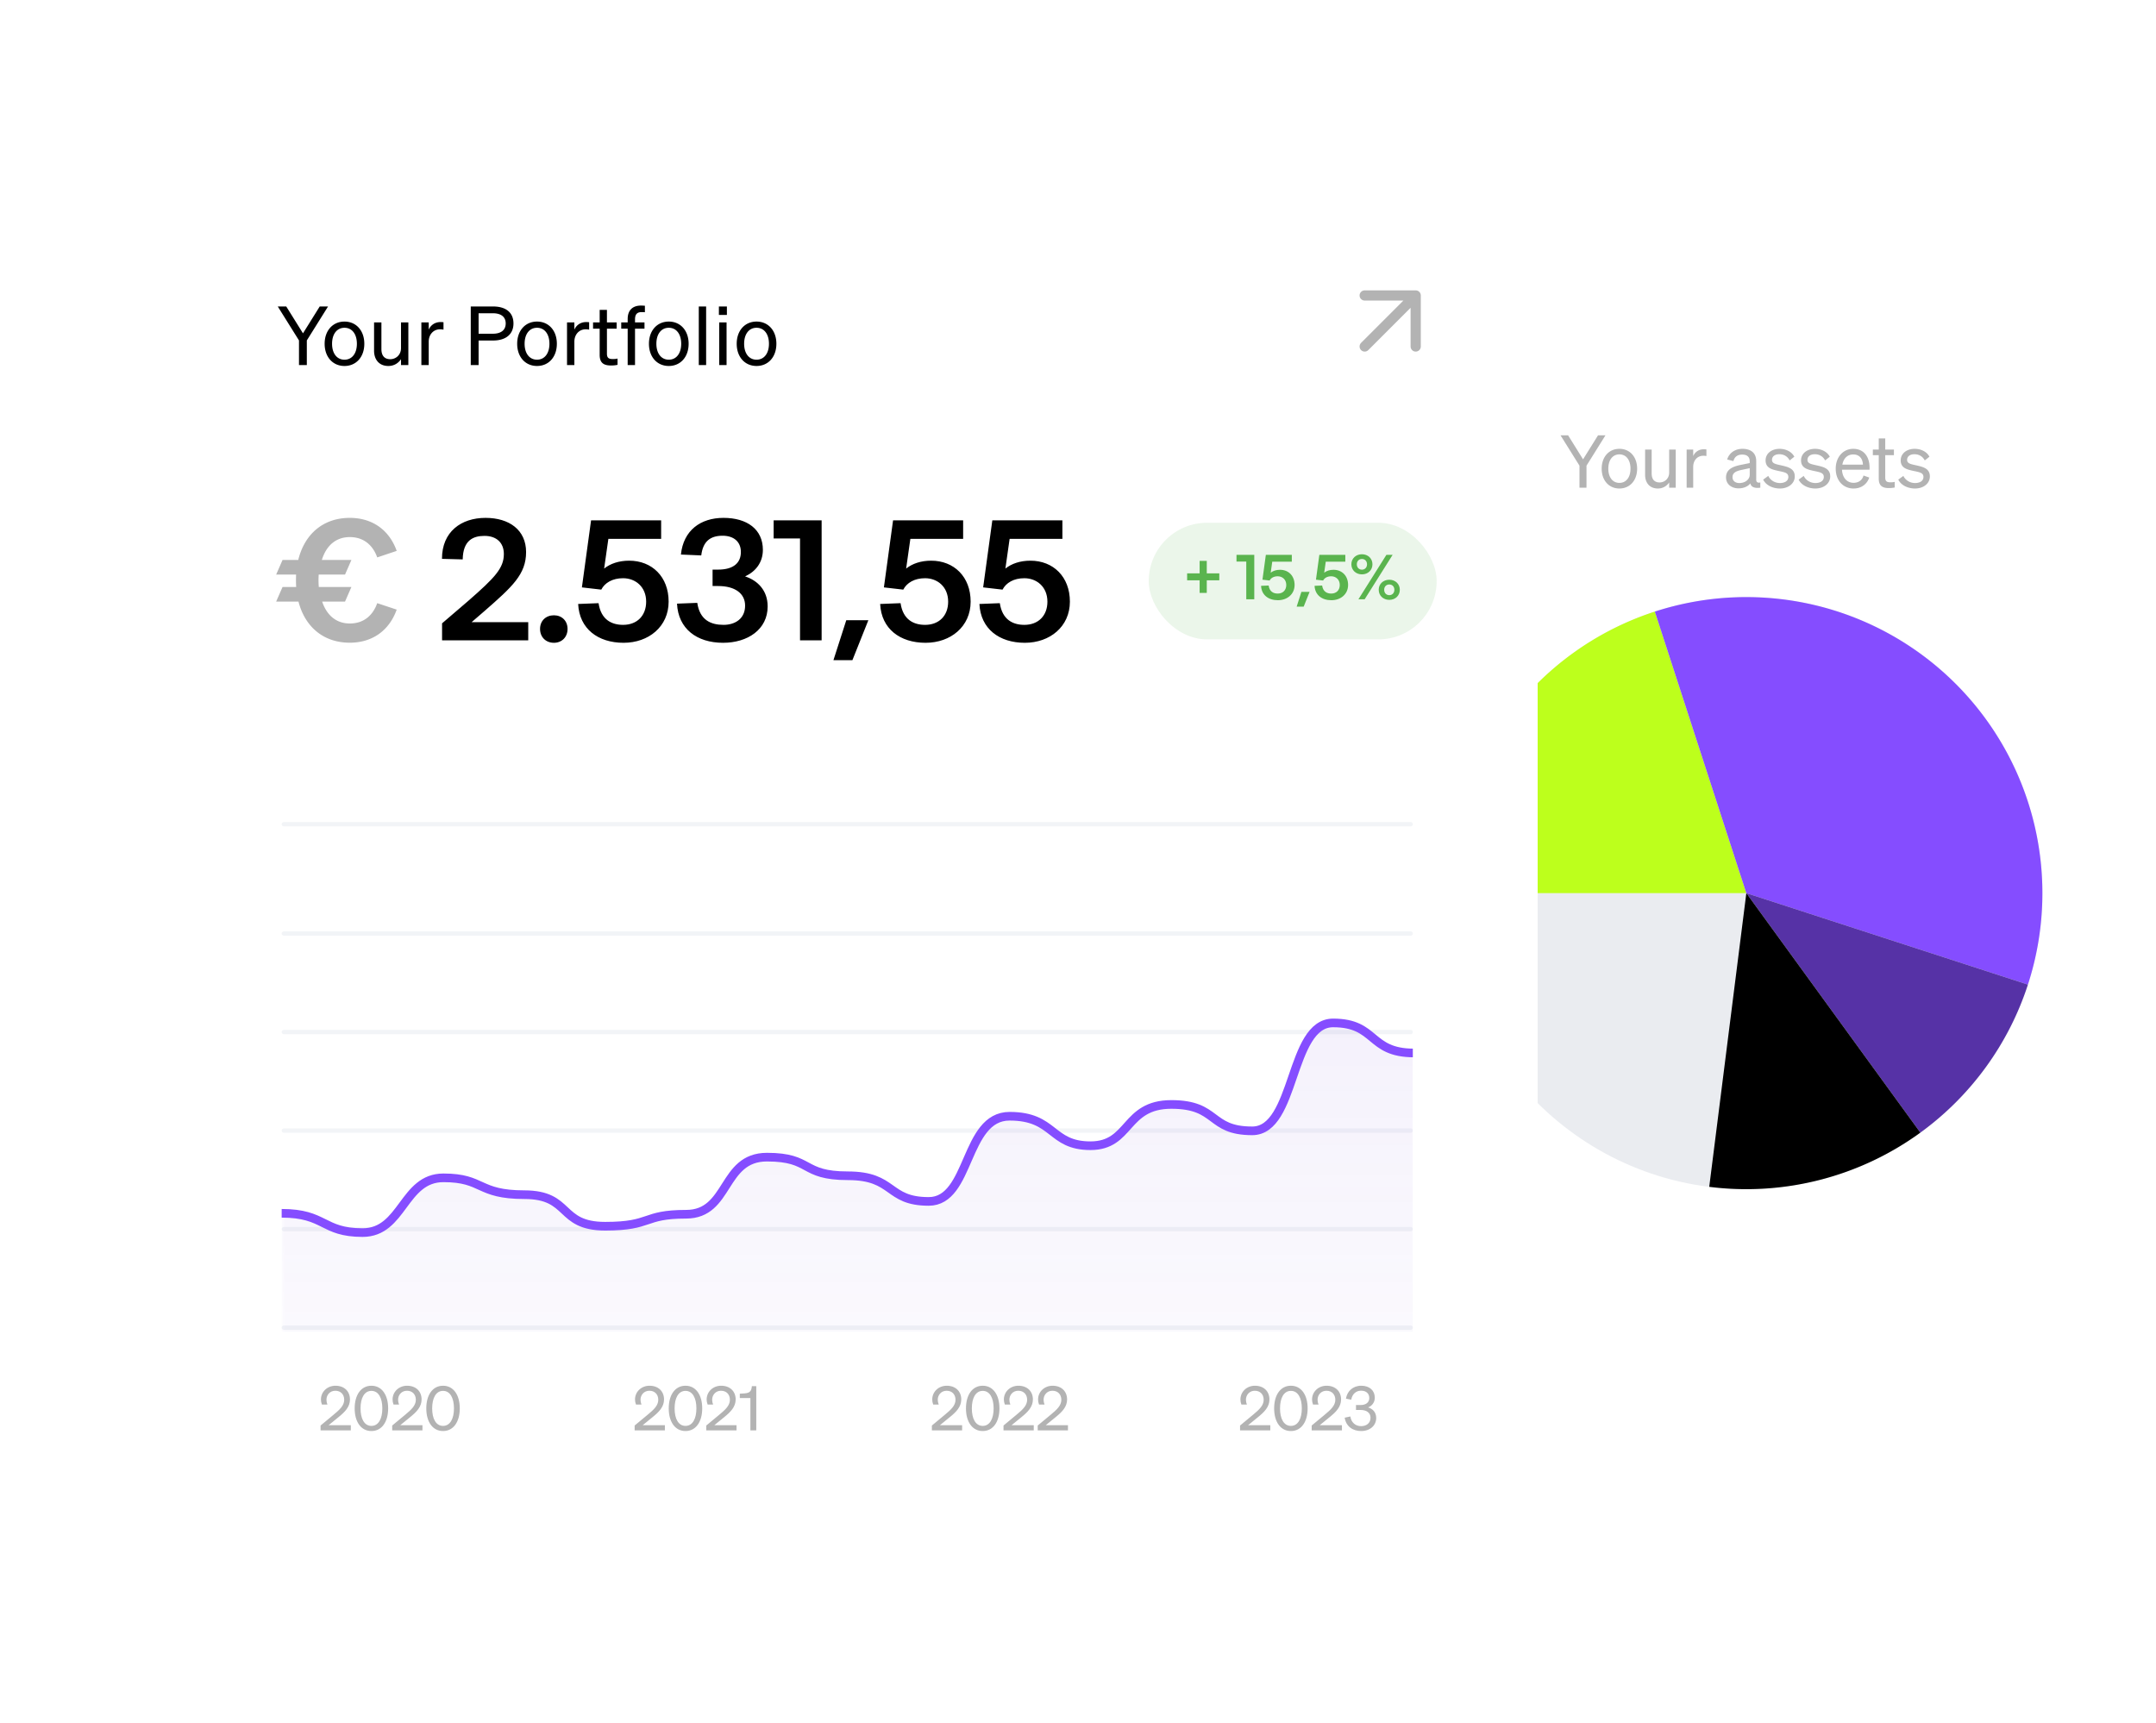 <svg width="473" height="378" fill="none" xmlns="http://www.w3.org/2000/svg"><rect x="294.175" y="66" width="177.901" height="218.901" rx="12" fill="#fff"/><path d="m347.305 100.776 3.28-5.264h1.632l-4.16 6.656V107h-1.536v-4.832l-4.16-6.656h1.664l3.28 5.264Zm11.861 2.048c0 2.592-1.6 4.352-3.888 4.352s-3.888-1.76-3.888-4.352c0-2.592 1.6-4.352 3.888-4.352s3.888 1.76 3.888 4.352Zm-6.32 0c0 1.904.96 3.12 2.432 3.12s2.432-1.216 2.432-3.12c0-1.92-.96-3.136-2.432-3.136s-2.432 1.216-2.432 3.136Zm14.791-4.192V107h-1.44v-1.152c-.48.704-1.296 1.328-2.48 1.328-1.792 0-2.8-1.232-2.8-3.008v-5.536h1.44v5.232c0 1.184.512 1.984 1.744 1.984 1.04 0 2.096-.784 2.096-2.176v-5.04h1.44Zm6.727-.032v1.456a3.292 3.292 0 0 0-.704-.064c-1.216 0-2.192.96-2.192 2.432V107h-1.44v-8.368h1.44v1.424c.368-.848 1.184-1.488 2.32-1.488.224 0 .432.016.576.032Zm7.057 8.544c-1.52 0-2.752-.896-2.752-2.4 0-1.664 1.296-2.352 3.168-2.736l2.032-.416v-.352c0-.96-.528-1.504-1.648-1.504-1.056 0-1.68.496-1.936 1.424l-1.36-.352c.4-1.36 1.632-2.336 3.344-2.336 1.872 0 3.024.912 3.024 2.704v4.08c0 .544.336.72.896.592V107c-1.28.16-2.016-.144-2.192-.944-.512.656-1.44 1.088-2.576 1.088Zm2.448-2.992v-1.44l-1.632.352c-1.28.256-2.144.608-2.144 1.616 0 .816.592 1.296 1.504 1.296 1.232 0 2.272-.752 2.272-1.824Zm2.95 1.072 1.12-.816c.448.976 1.472 1.568 2.56 1.568.976 0 1.84-.416 1.84-1.328 0-.912-.8-1.04-2.176-1.328-1.376-.304-2.816-.608-2.816-2.32 0-1.488 1.296-2.528 3.072-2.528 1.504 0 2.736.736 3.232 1.728l-1.024.816c-.432-.832-1.216-1.36-2.272-1.36-.96 0-1.6.48-1.6 1.232 0 .784.736.928 1.904 1.184 1.44.336 3.088.624 3.088 2.448 0 1.6-1.456 2.656-3.248 2.656-1.52 0-3.04-.656-3.68-1.952Zm7.781 0 1.12-.816c.448.976 1.472 1.568 2.56 1.568.976 0 1.84-.416 1.84-1.328 0-.912-.8-1.04-2.176-1.328-1.376-.304-2.816-.608-2.816-2.32 0-1.488 1.296-2.528 3.072-2.528 1.504 0 2.736.736 3.232 1.728l-1.024.816c-.432-.832-1.216-1.36-2.272-1.36-.96 0-1.6.48-1.6 1.232 0 .784.736.928 1.904 1.184 1.44.336 3.088.624 3.088 2.448 0 1.6-1.456 2.656-3.248 2.656-1.52 0-3.04-.656-3.68-1.952Zm12.054 1.952c-2.32 0-3.92-1.776-3.92-4.352 0-2.496 1.584-4.352 3.856-4.352 2.336 0 3.568 1.776 3.568 4.096v.48h-6.048c.08 1.76 1.088 2.88 2.544 2.88 1.12 0 1.92-.608 2.176-1.6l1.264.448c-.512 1.488-1.776 2.4-3.44 2.4Zm-.08-7.472c-1.216 0-2.128.816-2.384 2.24h4.512c-.032-1.184-.672-2.24-2.128-2.24Zm5.6 5.296v-5.136h-1.296v-1.232h1.296v-2.448h1.424v2.448h1.904v1.232h-1.904v4.912c0 .88.432 1.04 1.168 1.04.336 0 .576-.016.912-.096v1.232c-.368.08-.784.128-1.264.128-1.424 0-2.24-.48-2.24-2.08Zm4.286.224 1.12-.816c.448.976 1.472 1.568 2.56 1.568.976 0 1.84-.416 1.84-1.328 0-.912-.8-1.04-2.176-1.328-1.376-.304-2.816-.608-2.816-2.32 0-1.488 1.296-2.528 3.072-2.528 1.504 0 2.736.736 3.232 1.728l-1.024.816c-.432-.832-1.216-1.36-2.272-1.36-.96 0-1.6.48-1.6 1.232 0 .784.736.928 1.904 1.184 1.44.336 3.088.624 3.088 2.448 0 1.6-1.456 2.656-3.248 2.656-1.52 0-3.04-.656-3.68-1.952Z" fill="#000" fill-opacity=".3"/><circle cx="383.125" cy="195.95" r="64.95" transform="rotate(-90 383.125 195.95)" fill="#EAECF0"/><path d="M318.175 195.95a64.953 64.953 0 0 1 44.879-61.771l20.071 61.771h-64.95Z" fill="#BDFF1C"/><path d="M363.054 134.179a64.955 64.955 0 0 1 83.227 46.609 64.957 64.957 0 0 1-1.384 35.233l-61.772-20.071-20.071-61.771Z" fill="#854DFF"/><path d="M444.897 216.021a64.95 64.95 0 0 1-23.595 32.475l-38.177-52.546 61.772 20.071Z" fill="#5632A6"/><path d="M421.302 248.496a64.954 64.954 0 0 1-46.317 11.893l8.14-64.439 38.177 52.546Z" fill="#000"/><g filter="url(#a)"><rect x="6" y="17.443" width="303.402" height="309.515" rx="13.432" fill="#fff" shape-rendering="crispEdges"/><path d="m38.488 56.34 3.672-5.891h1.826l-4.656 7.45v5.409h-1.72v-5.409l-4.656-7.45h1.862l3.672 5.892Zm13.455 2.293c0 2.902-1.791 4.872-4.352 4.872-2.561 0-4.352-1.97-4.352-4.872 0-2.901 1.79-4.871 4.352-4.871 2.561 0 4.352 1.97 4.352 4.871Zm-7.074 0c0 2.132 1.074 3.493 2.722 3.493s2.722-1.361 2.722-3.493c0-2.149-1.074-3.51-2.722-3.51s-2.722 1.361-2.722 3.51Zm16.735-4.692v9.367h-1.611v-1.29c-.538.788-1.451 1.487-2.776 1.487-2.006 0-3.135-1.38-3.135-3.367V53.94h1.612v5.856c0 1.326.573 2.221 1.952 2.221 1.164 0 2.346-.877 2.346-2.435V53.94h1.612Zm7.71-.036v1.63a3.68 3.68 0 0 0-.788-.072c-1.361 0-2.454 1.075-2.454 2.723v5.122H64.46V53.94h1.612v1.594c.412-.95 1.325-1.666 2.597-1.666.25 0 .483.018.645.036Zm7.702 4.012v5.39h-1.72V50.45h4.908c2.722 0 4.46 1.271 4.46 3.725 0 2.418-1.738 3.743-4.46 3.743h-3.188Zm0-1.486h3.098c1.827 0 2.848-.806 2.848-2.257 0-1.45-1.021-2.239-2.848-2.239h-3.098v4.495Zm17.168 2.202c0 2.902-1.79 4.872-4.352 4.872-2.56 0-4.352-1.97-4.352-4.872 0-2.901 1.791-4.871 4.352-4.871 2.562 0 4.353 1.97 4.353 4.871Zm-7.074 0c0 2.132 1.075 3.493 2.722 3.493 1.648 0 2.723-1.361 2.723-3.493 0-2.149-1.075-3.51-2.723-3.51-1.647 0-2.722 1.361-2.722 3.51Zm14.157-4.728v1.63a3.685 3.685 0 0 0-.788-.072c-1.361 0-2.454 1.075-2.454 2.723v5.122h-1.612V53.94h1.612v1.594c.412-.95 1.325-1.666 2.597-1.666.251 0 .484.018.645.036Zm2.31 7.164V55.32h-1.451v-1.379h1.451v-2.74h1.594v2.74h2.131v1.38h-2.131v5.497c0 .985.483 1.164 1.307 1.164.376 0 .645-.017 1.021-.107v1.379c-.412.09-.878.143-1.415.143-1.594 0-2.507-.537-2.507-2.328Zm9.923-10.782v1.433c-.269-.036-.43-.036-.698-.036-.95 0-1.469.412-1.469 1.612v.645h2.078v1.38h-2.078v7.987h-1.612V55.32h-1.415v-1.379h1.415v-.752c0-1.827 1.003-2.937 2.919-2.937.323 0 .502.018.86.035Zm9.594 8.346c0 2.902-1.791 4.872-4.352 4.872-2.561 0-4.352-1.97-4.352-4.872 0-2.901 1.791-4.871 4.352-4.871 2.561 0 4.352 1.97 4.352 4.871Zm-7.074 0c0 2.132 1.075 3.493 2.722 3.493 1.648 0 2.723-1.361 2.723-3.493 0-2.149-1.075-3.51-2.723-3.51-1.647 0-2.722 1.361-2.722 3.51Zm10.915-8.184v12.859h-1.612v-12.86h1.612Zm2.798 1.862V50.45h1.755v1.862h-1.755Zm1.684 1.63v9.367h-1.612V53.94h1.612Zm10.929 4.692c0 2.902-1.791 4.872-4.352 4.872-2.561 0-4.352-1.97-4.352-4.872 0-2.901 1.791-4.871 4.352-4.871 2.561 0 4.352 1.97 4.352 4.871Zm-7.074 0c0 2.132 1.074 3.493 2.722 3.493s2.722-1.361 2.722-3.493c0-2.149-1.074-3.51-2.722-3.51s-2.722 1.361-2.722 3.51Z" fill="#000"/><path d="M48.763 124.219c-5.79 0-9.847-3.498-11.264-9.024h-4.897l1.4-3.201h2.99a28.369 28.369 0 0 1-.017-2.728h-4.373l1.4-3.201h3.445c1.381-5.649 5.44-9.235 11.316-9.235 4.757 0 8.587 2.484 10.284 7.241l-4.268 1.434c-1.014-2.816-3.096-4.46-6.016-4.46-3.044 0-5.16 1.854-6.14 5.02h6.49l-1.4 3.201h-5.771c-.07.909-.053 1.819.017 2.728h7.153l-1.399 3.201h-5.02c1.015 3.025 3.114 4.809 6.07 4.809 2.92 0 5.002-1.626 6.016-4.46l4.268 1.417c-1.697 4.757-5.527 7.258-10.284 7.258Z" fill="#000" fill-opacity=".3"/><path d="M69 123.695v-3.726l5.771-4.949c5.825-5.09 7.783-7.154 7.783-10.267 0-2.466-1.609-3.97-4.25-3.97-2.483 0-4.704.962-4.774 5.16l-4.548-.123c-.017-5.946 4.215-8.99 9.55-8.99 5.212 0 8.902 2.659 8.902 7.504 0 4.879-3.026 7.608-9.112 12.925l-2.834 2.448h12.418v3.988H69Zm24.539.542c-1.75 0-3.043-1.224-3.043-3.043 0-1.802 1.294-2.991 3.043-2.991 1.714 0 2.99 1.189 2.99 2.991 0 1.819-1.276 3.043-2.99 3.043Zm15.287 0c-5.632 0-9.707-3.078-9.97-8.518l4.478-.175c.542 3.673 2.921 4.758 5.387 4.758 3.025 0 5.054-1.977 5.054-5.09 0-3.253-2.343-5.142-5.072-5.142-2.291 0-3.988.98-4.775 2.501l-4.25-.489 2.012-14.71h15.373v4.058h-11.578l-.927 6.524c1.347-1.084 3.236-1.732 5.492-1.732 5.019 0 8.657 3.533 8.657 8.99 0 5.457-4.372 9.025-9.881 9.025Zm21.828 0c-5.79 0-9.847-3.096-10.11-8.588l4.443-.174c.56 3.777 2.973 4.827 5.771 4.827 2.572 0 4.723-1.382 4.723-4.215 0-2.676-2.221-4.303-5.894-4.303h-1.242v-3.603h1.207c3.375 0 5.002-1.469 5.002-3.865 0-2.256-1.574-3.568-4.005-3.568-2.729 0-4.32 1.259-4.688 4.32l-4.46-.192c.543-5.3 4.303-8.046 9.34-8.046 5.212 0 8.64 2.536 8.64 7.014 0 2.746-1.574 4.757-3.865 5.806v.035c2.763.91 4.914 3.096 4.914 6.577 0 5.054-4.39 7.975-9.776 7.975Zm16.878-.542v-22.352h-5.789v-3.97h10.529v26.322h-4.74Zm7.329 4.355 2.816-8.763h4.844l-3.498 8.763h-4.162Zm20.219-3.813c-5.632 0-9.707-3.078-9.969-8.518l4.477-.175c.542 3.673 2.921 4.758 5.387 4.758 3.026 0 5.054-1.977 5.054-5.09 0-3.253-2.343-5.142-5.072-5.142-2.291 0-3.987.98-4.774 2.501l-4.25-.489 2.011-14.71h15.374v4.058h-11.579l-.927 6.524c1.347-1.084 3.236-1.732 5.492-1.732 5.02 0 8.658 3.533 8.658 8.99 0 5.457-4.373 9.025-9.882 9.025Zm21.775 0c-5.631 0-9.706-3.078-9.969-8.518l4.478-.175c.542 3.673 2.92 4.758 5.386 4.758 3.026 0 5.055-1.977 5.055-5.09 0-3.253-2.344-5.142-5.072-5.142-2.291 0-3.988.98-4.775 2.501l-4.25-.489 2.012-14.71h15.373v4.058h-11.578l-.927 6.524c1.347-1.084 3.236-1.732 5.492-1.732 5.019 0 8.657 3.533 8.657 8.99 0 5.457-4.372 9.025-9.882 9.025Z" fill="#000"/><rect x="224.034" y="97.902" width="63.17" height="25.585" rx="12.793" fill="#5AB44E" fill-opacity=".12"/><path d="M235.2 113.288v-2.754h-2.742v-1.536h2.742v-2.736h1.568v2.736h2.748v1.536h-2.748v2.754H235.2Zm10.234 1.407v-8.283h-2.145v-1.472h3.901v9.755h-1.756Zm6.938.201c-2.087 0-3.597-1.141-3.694-3.157l1.659-.065c.201 1.361 1.083 1.763 1.996 1.763 1.122 0 1.874-.732 1.874-1.886 0-1.205-.869-1.905-1.88-1.905-.849 0-1.478.363-1.769.927l-1.575-.182.745-5.451h5.697v1.504h-4.291l-.343 2.417c.499-.401 1.199-.641 2.035-.641 1.86 0 3.208 1.309 3.208 3.331 0 2.022-1.62 3.345-3.662 3.345Zm4.113 1.413 1.043-3.248h1.796l-1.297 3.248h-1.542Zm7.625-1.413c-2.087 0-3.597-1.141-3.694-3.157l1.659-.065c.201 1.361 1.083 1.763 1.996 1.763 1.122 0 1.874-.732 1.874-1.886 0-1.205-.869-1.905-1.88-1.905-.849 0-1.478.363-1.769.927l-1.575-.182.745-5.451h5.697v1.504h-4.291l-.343 2.417c.499-.401 1.199-.641 2.035-.641 1.86 0 3.208 1.309 3.208 3.331 0 2.022-1.62 3.345-3.662 3.345Zm6.699-5.672c-1.335 0-2.32-.933-2.32-2.21 0-1.27.985-2.203 2.32-2.203 1.329 0 2.307.933 2.307 2.203 0 1.277-.978 2.21-2.307 2.21Zm0-1.03c.661 0 1.115-.493 1.115-1.18 0-.687-.454-1.166-1.115-1.166-.668 0-1.121.479-1.121 1.166 0 .687.453 1.18 1.121 1.18Zm-.771 6.501 6.138-9.755h1.367l-6.138 9.755h-1.367Zm6.773.123c-1.335 0-2.321-.933-2.321-2.217 0-1.264.986-2.197 2.321-2.197 1.328 0 2.307.933 2.307 2.197 0 1.284-.979 2.217-2.307 2.217Zm0-1.031c.661 0 1.114-.492 1.114-1.186 0-.68-.453-1.16-1.114-1.16-.668 0-1.122.48-1.122 1.16 0 .694.454 1.186 1.122 1.186Z" fill="#5AB44E"/><path d="m271.41 59.228 11.193-11.194m0 0H271.41m11.193 0v11.194" stroke="#000" stroke-opacity=".3" stroke-width="2.239" stroke-linecap="round" stroke-linejoin="round"/><g clip-path="url(#b)" stroke="#F2F4F7" stroke-width=".948" stroke-linecap="round"><path d="M34.287 164.037h247.211M34.287 188.024h247.211M34.287 209.642h247.211M34.287 231.259h247.211M34.287 252.877h247.211M34.287 274.494h247.211"/></g><path d="m42.346 295.966 2.848-2.364c1.316-1.088 2.337-2.014 2.337-3.277 0-1.182-.765-1.988-1.947-1.988-1.156 0-1.948.886-1.948 1.988 0 .349.08.712.215 1.048h-1.209c-.148-.417-.215-.739-.215-1.115 0-1.72 1.41-3.022 3.184-3.022 1.947 0 3.183 1.235 3.183 3.008 0 1.639-1.128 2.767-2.512 3.882l-2.176 1.773h4.876v1.129h-6.636v-1.062Zm7.479-3.761c0-2.941 1.383-4.969 3.68-4.969 2.284 0 3.667 2.028 3.667 4.969 0 2.942-1.383 4.97-3.667 4.97-2.297 0-3.68-2.028-3.68-4.97Zm1.29 0c0 2.257.819 3.842 2.39 3.842 1.558 0 2.391-1.585 2.391-3.842 0-2.256-.833-3.841-2.39-3.841-1.572 0-2.392 1.585-2.392 3.841Zm6.946 3.761 2.848-2.364c1.316-1.088 2.337-2.014 2.337-3.277 0-1.182-.766-1.988-1.948-1.988-1.155 0-1.947.886-1.947 1.988 0 .349.08.712.215 1.048h-1.21c-.147-.417-.214-.739-.214-1.115 0-1.72 1.41-3.022 3.183-3.022 1.948 0 3.184 1.235 3.184 3.008 0 1.639-1.129 2.767-2.512 3.882l-2.176 1.773h4.876v1.129H58.06v-1.062Zm7.478-3.761c0-2.941 1.384-4.969 3.68-4.969 2.284 0 3.668 2.028 3.668 4.969 0 2.942-1.384 4.97-3.667 4.97-2.297 0-3.68-2.028-3.68-4.97Zm1.29 0c0 2.257.82 3.842 2.39 3.842 1.559 0 2.392-1.585 2.392-3.842 0-2.256-.833-3.841-2.391-3.841-1.572 0-2.391 1.585-2.391 3.841Zm44.421 3.761 2.847-2.364c1.317-1.088 2.337-2.015 2.337-3.277 0-1.182-.765-1.988-1.947-1.988-1.155 0-1.948.886-1.948 1.988 0 .349.081.712.215 1.047h-1.209c-.148-.416-.215-.738-.215-1.114 0-1.72 1.411-3.023 3.184-3.023 1.947 0 3.183 1.236 3.183 3.009 0 1.639-1.128 2.767-2.512 3.882l-2.176 1.773h4.876v1.128h-6.635v-1.061Zm7.478-3.761c0-2.941 1.383-4.97 3.68-4.97 2.284 0 3.667 2.029 3.667 4.97 0 2.942-1.383 4.97-3.667 4.97-2.297 0-3.68-2.028-3.68-4.97Zm1.289 0c0 2.257.82 3.842 2.391 3.842 1.558 0 2.391-1.585 2.391-3.842 0-2.256-.833-3.841-2.391-3.841-1.571 0-2.391 1.585-2.391 3.841Zm6.947 3.761 2.848-2.364c1.316-1.088 2.337-2.015 2.337-3.277 0-1.182-.766-1.988-1.948-1.988-1.155 0-1.947.886-1.947 1.988 0 .349.08.712.215 1.047h-1.209c-.148-.416-.215-.738-.215-1.114 0-1.72 1.41-3.023 3.183-3.023 1.948 0 3.184 1.236 3.184 3.009 0 1.639-1.129 2.767-2.512 3.882l-2.176 1.773h4.876v1.128h-6.636v-1.061Zm10.002-8.637h.967v9.698h-1.29v-7.092h-2.323v-.954l1.034-.067c1.142-.08 1.518-.47 1.612-1.585Zm39.494 8.637 2.847-2.364c1.317-1.088 2.338-2.015 2.338-3.277 0-1.182-.766-1.988-1.948-1.988-1.155 0-1.948.886-1.948 1.988 0 .349.081.712.215 1.047h-1.209c-.147-.416-.215-.738-.215-1.114 0-1.72 1.411-3.023 3.184-3.023 1.947 0 3.183 1.236 3.183 3.009 0 1.639-1.128 2.767-2.512 3.882l-2.176 1.773h4.876v1.128h-6.635v-1.061Zm7.478-3.761c0-2.941 1.383-4.97 3.68-4.97 2.284 0 3.667 2.029 3.667 4.97 0 2.942-1.383 4.97-3.667 4.97-2.297 0-3.68-2.028-3.68-4.97Zm1.289 0c0 2.257.82 3.842 2.391 3.842 1.559 0 2.391-1.585 2.391-3.842 0-2.256-.832-3.841-2.391-3.841-1.571 0-2.391 1.585-2.391 3.841Zm6.947 3.761 2.848-2.364c1.316-1.088 2.337-2.015 2.337-3.277 0-1.182-.765-1.988-1.947-1.988-1.156 0-1.948.886-1.948 1.988 0 .349.08.712.215 1.047h-1.209c-.148-.416-.215-.738-.215-1.114 0-1.72 1.41-3.023 3.183-3.023 1.948 0 3.184 1.236 3.184 3.009 0 1.639-1.128 2.767-2.512 3.882l-2.176 1.773h4.876v1.128h-6.636v-1.061Zm7.504 0 2.847-2.364c1.317-1.088 2.337-2.015 2.337-3.277 0-1.182-.765-1.988-1.947-1.988-1.155 0-1.948.886-1.948 1.988 0 .349.081.712.215 1.047h-1.209c-.148-.416-.215-.738-.215-1.114 0-1.72 1.411-3.023 3.184-3.023 1.947 0 3.183 1.236 3.183 3.009 0 1.639-1.128 2.767-2.512 3.882l-2.176 1.773h4.876v1.128h-6.635v-1.061Zm44.393 0 2.847-2.364c1.317-1.088 2.337-2.015 2.337-3.277 0-1.182-.765-1.988-1.947-1.988-1.155 0-1.948.886-1.948 1.988 0 .349.081.712.215 1.047h-1.209c-.148-.416-.215-.738-.215-1.114 0-1.72 1.411-3.023 3.184-3.023 1.947 0 3.183 1.236 3.183 3.009 0 1.639-1.128 2.767-2.512 3.882l-2.176 1.773h4.876v1.128h-6.635v-1.061Zm7.478-3.761c0-2.941 1.383-4.97 3.68-4.97 2.284 0 3.667 2.029 3.667 4.97 0 2.942-1.383 4.97-3.667 4.97-2.297 0-3.68-2.028-3.68-4.97Zm1.289 0c0 2.257.82 3.842 2.391 3.842 1.558 0 2.391-1.585 2.391-3.842 0-2.256-.833-3.841-2.391-3.841-1.571 0-2.391 1.585-2.391 3.841Zm6.947 3.761 2.848-2.364c1.316-1.088 2.337-2.015 2.337-3.277 0-1.182-.766-1.988-1.948-1.988-1.155 0-1.947.886-1.947 1.988 0 .349.08.712.215 1.047h-1.209c-.148-.416-.215-.738-.215-1.114 0-1.72 1.41-3.023 3.183-3.023 1.948 0 3.184 1.236 3.184 3.009 0 1.639-1.129 2.767-2.512 3.882l-2.176 1.773h4.876v1.128h-6.636v-1.061Zm10.85 1.209c-1.84 0-3.304-1.007-3.613-2.928l1.249-.269c.188 1.343 1.142 2.123 2.351 2.123 1.222 0 2.069-.699 2.069-1.841 0-1.141-.927-1.706-2.15-1.706h-1.034v-1.088h1.048c1.115 0 1.867-.564 1.867-1.531 0-.994-.685-1.612-1.787-1.612-1.155 0-1.961.766-2.176 1.975l-1.155-.229c.255-1.611 1.505-2.834 3.358-2.834 1.881 0 2.969 1.102 2.969 2.633 0 1.048-.672 1.854-1.491 2.122.967.269 1.8 1.008 1.8 2.337 0 1.585-1.303 2.848-3.305 2.848Z" fill="#000" fill-opacity=".3"/><g clip-path="url(#c)"><g clip-path="url(#d)"><mask id="f" style="mask-type:alpha" maskUnits="userSpaceOnUse" x="33" y="177" width="271" height="152"><path transform="translate(33.813 177.785)" fill="url(#e)" d="M0 0h269.269v150.753H0z"/></mask><g mask="url(#f)"><path opacity=".1" d="M637.094 186.938c8.872 0 8.872-11.499 17.743-11.499v142.669H33.812v-69.157c9.611 0 8.872 4.23 17.744 4.23s8.872-12.012 17.744-12.012c8.871 0 7.393 3.696 17.743 3.696 10.35 0 7.393 6.92 17.744 6.92 10.35 0 8.132-2.629 17.743-2.629 9.611 0 7.763-12.525 17.744-12.525s7.393 4.086 17.743 4.086c10.351 0 8.503 5.626 17.744 5.626s7.763-18.686 17.744-18.686c9.98 0 8.871 6.468 17.743 6.468 8.872 0 7.393-9.055 17.744-9.055 10.35 0 8.132 5.791 17.743 5.791 9.611 0 8.133-23.676 17.744-23.676s7.763 6.591 17.743 6.591c9.981 0 7.394 4.353 17.744 4.353s7.763-11.293 17.744-11.293c9.98 0 7.393 5.544 17.743 5.544 10.351 0 8.502-9.138 17.744-9.138 9.241 0 8.132-15.277 17.743-15.277 9.611 0 8.133 25.565 17.744 25.565s8.502-17.906 17.743-17.906c9.242 0 7.394 7.844 17.744 7.844s8.132 7.043 17.744 7.043c9.611 0 8.502-11.663 17.743-11.663 9.242 0 8.502 11.088 17.744 11.088 9.241 0 8.132-4.928 17.743-4.928 9.611 0 8.133-10.164 17.744-10.164s8.132 4.066 17.743 4.066c9.612 0 8.872-14.846 17.744-14.846s7.393 20.349 17.744 20.349c10.35 0 7.762-13.82 17.743-13.82 9.981 0 8.502 5.688 17.744 5.688 9.241 0 8.502-14.168 17.743-14.168 9.242 0 8.872 4.825 17.744 4.825Z" fill="#7F56D9"/></g><path d="M654.837 175.889c-8.871 0-8.871 11.5-17.743 11.5-8.872 0-8.502-4.826-17.744-4.826-9.241 0-8.502 14.169-17.743 14.169-9.242 0-7.763-5.688-17.744-5.688s-7.393 13.82-17.743 13.82c-10.351 0-8.872-20.35-17.744-20.35s-8.132 14.847-17.744 14.847c-9.611 0-8.132-4.066-17.743-4.066-9.611 0-8.133 10.165-17.744 10.165s-8.502 4.928-17.743 4.928c-9.242 0-8.502-11.089-17.744-11.089-9.241 0-8.132 11.664-17.743 11.664-9.612 0-7.394-7.043-17.744-7.043s-8.502-7.845-17.744-7.845c-9.241 0-8.132 17.907-17.743 17.907-9.611 0-8.133-25.566-17.744-25.566s-8.502 15.278-17.743 15.278c-9.242 0-7.393 9.138-17.744 9.138-10.35 0-7.763-5.544-17.743-5.544-9.981 0-7.394 11.294-17.744 11.294s-7.763-4.354-17.744-4.354c-9.98 0-8.132-6.591-17.743-6.591-9.611 0-8.133 23.677-17.744 23.677s-7.393-5.791-17.743-5.791c-10.351 0-8.872 9.056-17.744 9.056s-7.763-6.469-17.743-6.469c-9.981 0-8.503 18.687-17.744 18.687s-7.393-5.626-17.744-5.626c-10.35 0-7.762-4.087-17.743-4.087-9.981 0-8.133 12.527-17.744 12.527s-7.393 2.628-17.743 2.628c-10.35 0-7.393-6.92-17.744-6.92-10.35 0-8.872-3.696-17.743-3.696-8.872 0-8.872 12.013-17.744 12.013s-8.133-4.231-17.744-4.231" stroke="#854DFF" stroke-width="1.896" stroke-linecap="round" stroke-linejoin="round"/></g></g></g><defs><clipPath id="b"><path fill="#fff" transform="translate(33.813 154.082)" d="M0 0h248.16v128.946H0z"/></clipPath><clipPath id="c"><path fill="#fff" transform="translate(32.864 173.992)" d="M0 0h249.108v101.45H0z"/></clipPath><clipPath id="d"><path fill="#fff" transform="translate(33.813 175.889)" d="M0 0h621.025v99.554H0z"/></clipPath><linearGradient id="e" x1="134.634" y1="0" x2="134.634" y2="150.753" gradientUnits="userSpaceOnUse"><stop/><stop offset="1" stop-opacity="0"/></linearGradient><filter id="a" x=".403" y=".653" width="370.563" height="376.676" filterUnits="userSpaceOnUse" color-interpolation-filters="sRGB"><feFlood flood-opacity="0" result="BackgroundImageFix"/><feColorMatrix in="SourceAlpha" values="0 0 0 0 0 0 0 0 0 0 0 0 0 0 0 0 0 0 127 0" result="hardAlpha"/><feOffset dx="27.984" dy="16.79"/><feGaussianBlur stdDeviation="16.79"/><feComposite in2="hardAlpha" operator="out"/><feColorMatrix values="0 0 0 0 0 0 0 0 0 0 0 0 0 0 0 0 0 0 0.08 0"/><feBlend in2="BackgroundImageFix" result="effect1_dropShadow_4_922"/><feBlend in="SourceGraphic" in2="effect1_dropShadow_4_922" result="shape"/></filter></defs></svg>